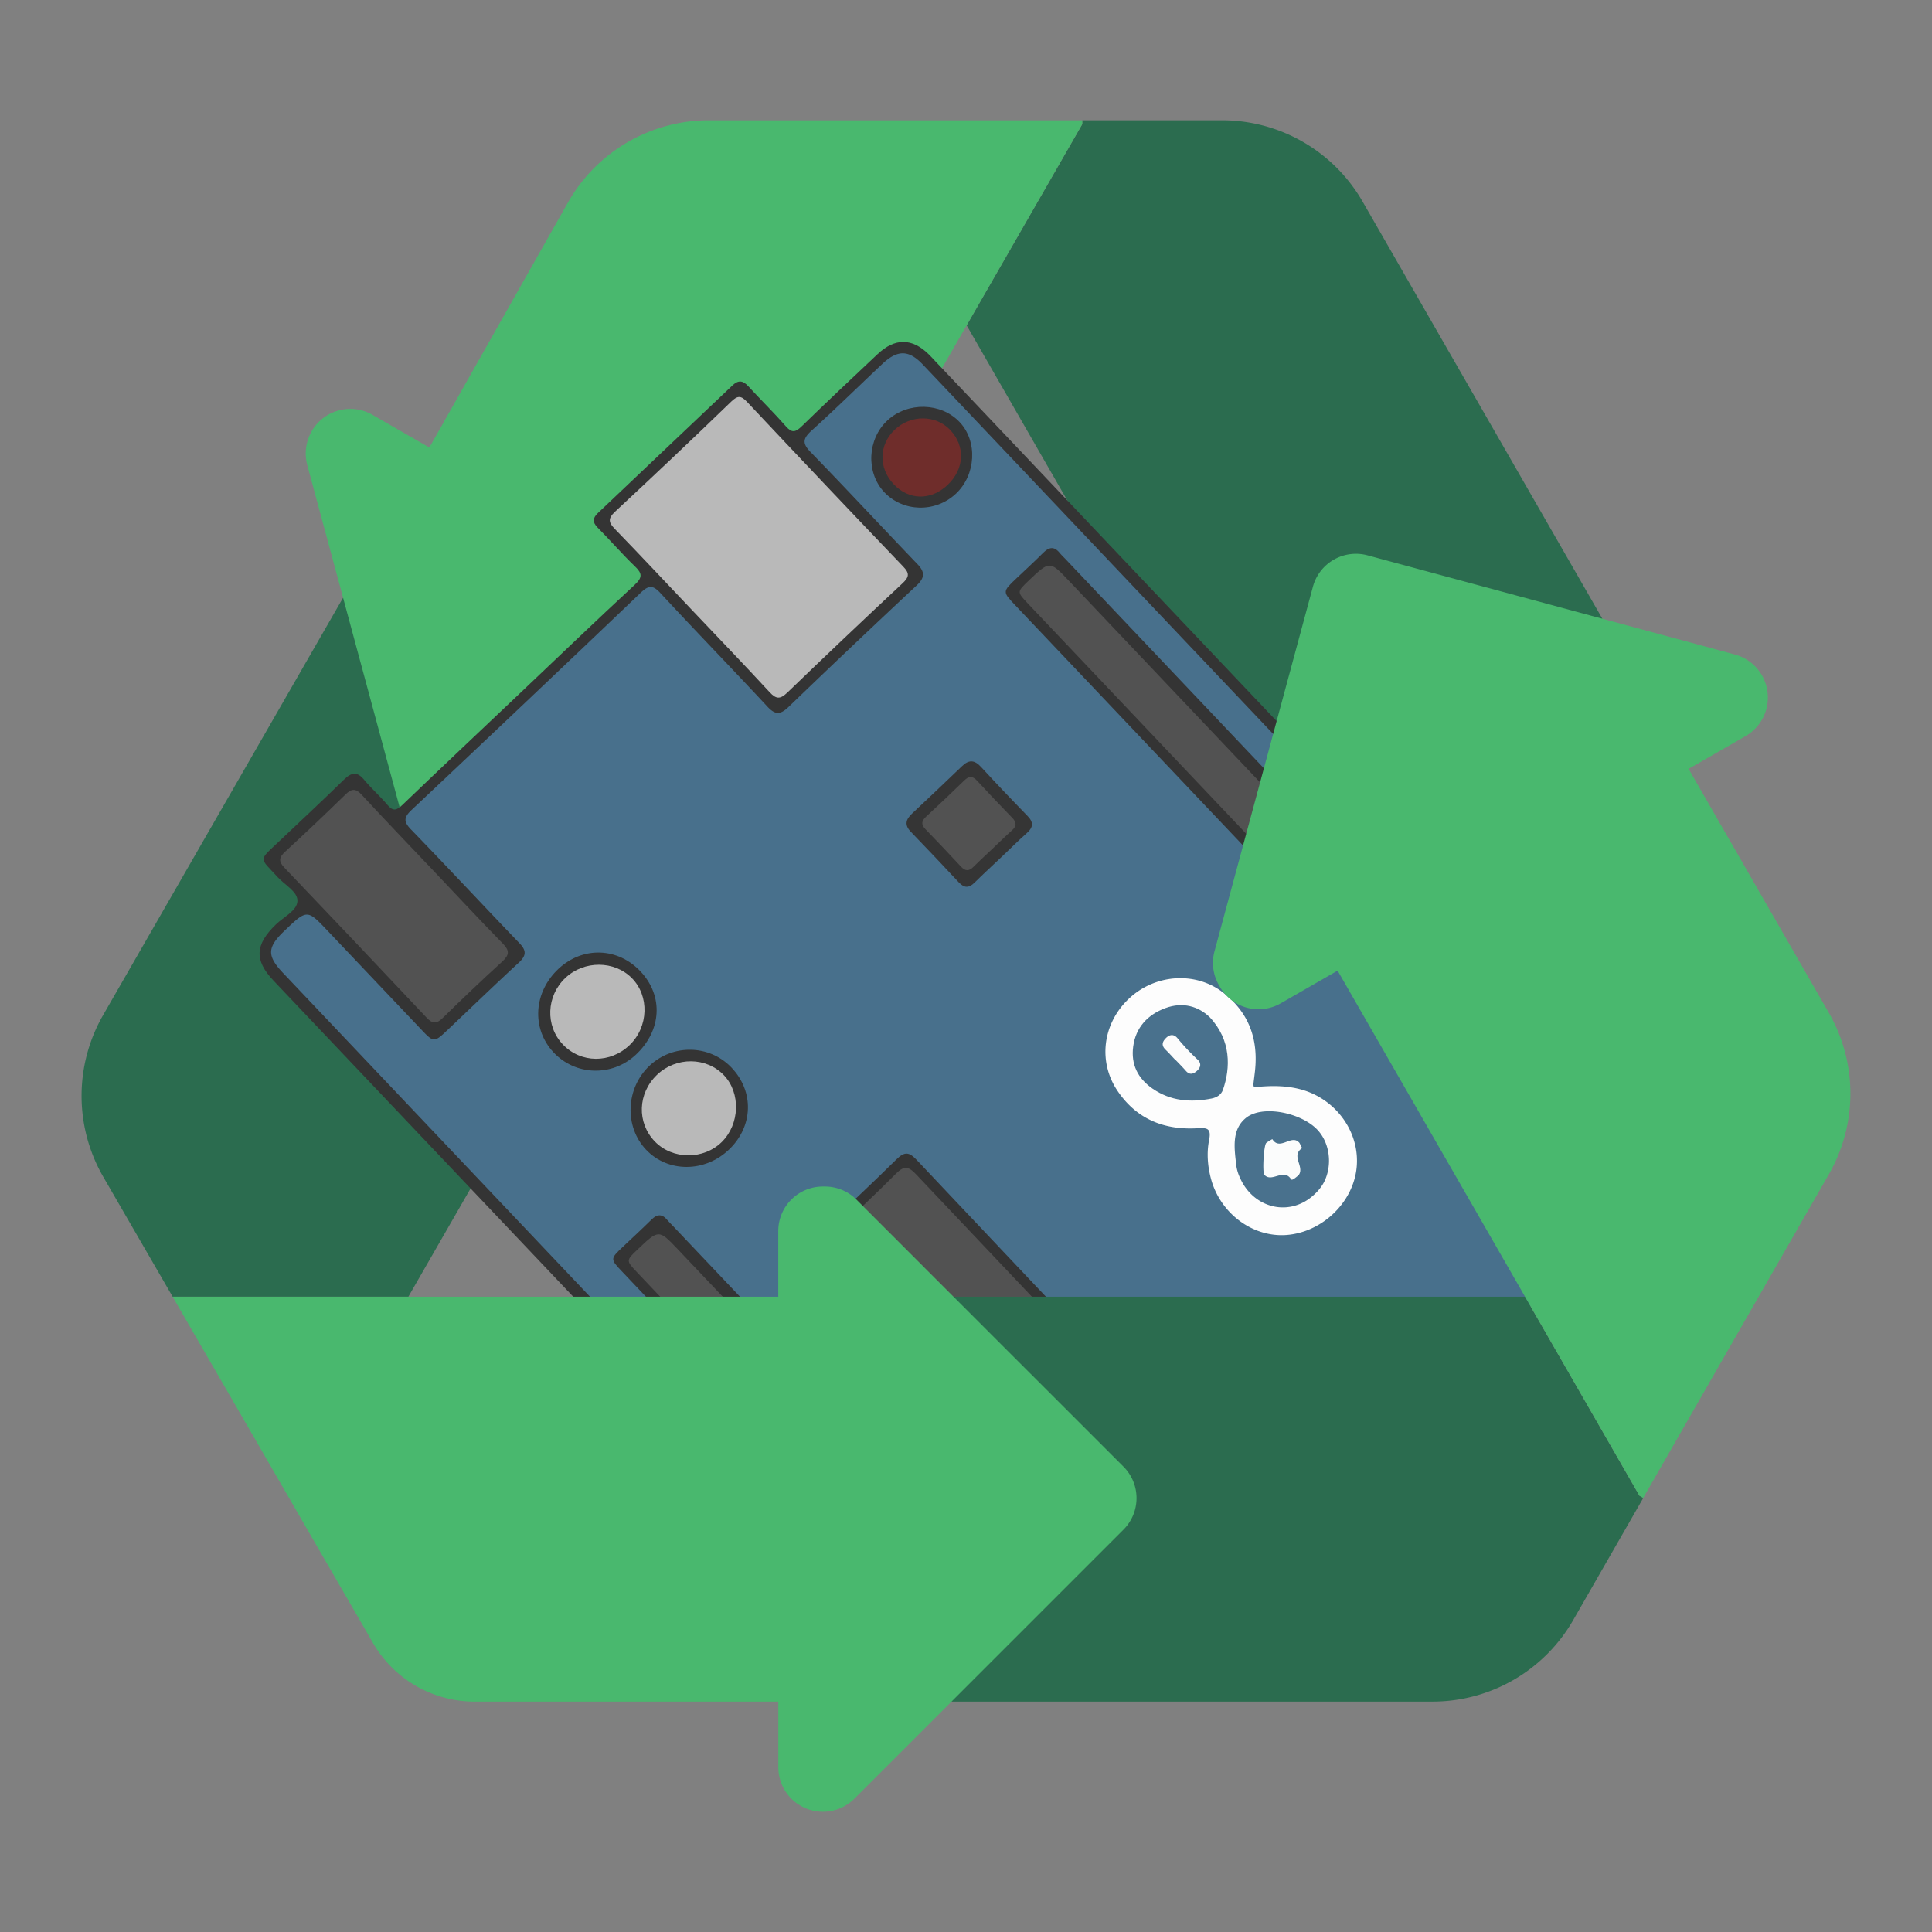 <svg id="Camada_1" data-name="Camada 1" xmlns="http://www.w3.org/2000/svg" xmlns:xlink="http://www.w3.org/1999/xlink" viewBox="0 0 2048 2048"><rect x="0" y="0" width="2048" height="2048" fill="#808080" stroke="none"/><defs><style>.cls-1{fill:none;}.cls-2{fill:#2b6c4f;}.cls-3{fill:#49b86e;}.cls-4{clip-path:url(#clip-path);}.cls-5{fill:#343434;}.cls-6{fill:#48708c;}.cls-7{fill:#b9b9b9;}.cls-8{fill:#525252;}.cls-9{fill:#fdfdfd;}.cls-10{fill:#343435;}.cls-11{fill:#353535;}.cls-12{fill:#49718d;}.cls-13{fill:#6f2d2b;}.cls-14{fill:#fcfcfc;}.cls-15{fill:#fbfcfc;}</style><clipPath id="clip-path"><path class="cls-1" d="M783.83,397.35s156.66-43.79,194.28-35.93,649.62,675.69,649.62,675.69l21.27,338.2-376.57,132.61-759.81,20s-204.36-410.2-220.38-422.82c-21.06-12.63-21.11-162.6-15.47-191.21S421.86,746.63,447.12,702.62,783.83,397.35,783.83,397.35Z"/></clipPath></defs><title>Logo</title><path class="cls-2" d="M734.71,849.33l-371-215.77L109.33,1076a171.8,171.8,0,0,0,.23,171.66L183,1374.55h249.9Z"/><path class="cls-2" d="M1024.67,344.87s300.66,523,300.66,523l373.26-212L1444.41,213.69a171.79,171.79,0,0,0-149-86.19H1147.25v4.12Z"/><path class="cls-3" d="M903.9,789.33l1.09-1.89A47.22,47.22,0,0,0,887.57,723l-60.32-34.66,197.42-343.45L1147.24,131.6v-4.1H751.57A171.81,171.81,0,0,0,602,214.72L455.15,474.39l-60.3-34.65a47.22,47.22,0,0,0-64.45,17.4l0,.05A47.2,47.2,0,0,0,325.72,493l37.94,140.53,67.18,248.88a47.23,47.23,0,0,0,57.89,33.28L875.27,811.39A47.24,47.24,0,0,0,903.9,789.33Z"/><g class="cls-4"><path class="cls-5" d="M766.84,1542.43,290,1039.57c-20.59-21.72-19.74-38.1,2.5-59.64,8.23-8,22.34-14.52,22.8-24.63s-13.21-17-20.75-25.28c-19.72-21.55-21-17,1.17-38,22.92-21.78,46.11-43.29,68.71-65.4,8.06-7.88,14.05-9.15,21.58,0,7.74,9.35,17,17.39,24.81,26.71,5.72,6.85,9.55,5.82,15.66,0,41.79-40.07,83.91-79.79,125.92-119.63,40.07-38,79.9-76.25,120.4-113.79,8.42-7.81,8-12.09.39-19.4-13.77-13.23-26.26-27.76-39.72-41.31-5.64-5.68-5.24-10.08.39-15.42q71.34-67.49,142.51-135.15c6.28-6,11.17-5.31,16.69.67,13.24,14.36,27.21,28.07,40.11,42.74,6.25,7.11,10.13,6.22,16.63-.1,26.5-25.77,53.46-51.07,80.35-76.43,18.46-17.41,36.57-17.32,54.31.06,2.48,2.43,4.8,5,7.19,7.54q467,492.47,934.2,984.75c9.06,9.53,11.49,19.24,12.7,32.22,3.31,35.32-9.65,61-38,82.52-19.72,15-36.31,34.11-54.71,50.94-5.76,5.26-8.15,10.73-8.24,18.34-.23,18-1.51,36-1.84,54-.14,7.6-2.73,13.26-8.34,18.57q-208.08,197.05-415.88,394.41c-6,5.67-12.07,8.48-20.14,7.67-5.66-.57-11.51.31-17.12-.44-30.11-4-55.89,1.07-77.44,26.92-13.38,16.05-34,12.49-49.53-3.9q-152.85-161.14-305.67-322.32Z"/><path class="cls-6" d="M776.25,1533.61l-476-502c-17.5-18.45-17.21-27.31,1.44-45.05,23.92-22.76,23.92-22.76,45.8.32q50.2,52.94,100.42,105.86c11.5,12.1,12.79,12.06,25.29.22,25.55-24.2,50.86-48.65,76.72-72.5,8.17-7.53,8.17-12.87.76-20.59-38.52-40.07-76.38-80.78-115.08-120.69-8.11-8.37-7.49-12.91,1-20.88Q558.19,743.85,679,628.47c8.33-8,12.85-8.63,20.87,0,37.47,40.47,75.9,80,113.47,120.41,8,8.64,13.44,9.29,22.46.6q67.34-64.92,135.72-128.73c9-8.44,9.06-14.38.95-22.82-37.9-39.46-75.11-79.58-113.28-118.79-9-9.21-8.1-14.34,1.25-22.8,25.43-23,49.9-47.05,74.86-70.56,16.11-15.18,28.11-15,42.91.64q470.22,495.81,940.5,991.54c5.49,5.79,6.83,11.83,7.7,19.65,3.68,33-7.93,57.75-35,78.34-20.42,15.55-37.63,35.31-56.67,52.77-6.37,5.85-10.46,11.92-9.5,20.63a15.5,15.5,0,0,1-.09,2.63c-1.12,20.17,2.95,42.57-4.84,59.88-7.58,16.85-27.18,28.61-41.71,42.4Q1594.42,1829,1410.32,2003.84c-7.74,7.36-15.27,11.38-25.78,10-5.61-.74-11.54.42-17.11-.47-28.89-4.65-52.4,2.71-72.42,26.55-13.52,16.11-25.3,14-40-1.51Q1015.6,1786,776.25,1533.61Z"/><path class="cls-7" d="M732.69,645.77c-26.87-28.33-53.55-56.85-80.75-84.87-6.67-6.87-8.05-11,.15-18.6q62.11-57.67,123.06-116.61c6.71-6.46,10.31-6.51,16.59.17q82.46,87.74,165.7,174.72c6.76,7,6.55,10.94-.73,17.73q-61.47,57.39-122,115.75c-7.61,7.34-11.91,7.23-18.86-.3C788.46,704.1,760.45,675.05,732.69,645.77Z"/><path class="cls-8" d="M458.53,922c24.8,26.15,49.35,52.54,74.55,78.3,7.23,7.38,7,12-.77,19.08-21.41,19.47-42.36,39.47-63,59.72-6.76,6.63-11,6.12-17.14-.4q-75-79.68-150.58-158.78c-6.29-6.58-6.17-10.81.69-17.11q32.44-29.83,64-60.67c6.75-6.61,11-6.23,17.14.36C408.17,869.27,433.44,895.58,458.53,922Z"/><path class="cls-5" d="M1450,1035.77,1076.14,641.52c-13.58-14.33-13.58-14.34,1.52-28.66,9.37-8.89,18.94-17.58,28-26.73,6.3-6.32,11.82-7.26,17.61-.09,1.9,2.36,4.16,4.43,6.25,6.64l745.93,786.59c14.48,15.27,14.48,15.27-1.6,30.52q-11.64,11-23.27,22.07c-13.14,12.41-13.18,12.43-25,0q-31.41-33-62.77-66.17Z"/><path class="cls-9" d="M1329.31,1152.52c16.63-1.77,33.28-2.09,49.54,2.27,37.64,10.1,63.07,45.82,59.22,83.15-3.76,36.53-35.92,67.73-73.28,71.11-36.47,3.29-71.58-22.79-81.27-60.16-3.46-13.35-4.46-27.14-1.8-40.47,2.53-12.68-2.38-13-12.47-12.43-35.34,2-64.3-9.67-84.52-39.47-20.74-30.56-16.25-70.82,11.43-97.39,27.93-26.82,71.17-29.61,100.35-7,27.12,21,37.48,48.93,33.85,83-.51,4.81-1.21,9.61-1.72,14.43A11.45,11.45,0,0,0,1329.31,1152.52Z"/><path class="cls-5" d="M956.41,1661.08q-148.35-156.43-296.7-312.88c-13-13.66-13-13.68.83-26.78,10-9.5,20.19-18.84,30-28.54,6-6,11.29-6.23,16.65.2,1.66,2,3.57,3.79,5.36,5.68q295.82,311.92,591.61,623.86c13.7,14.44,13.7,14.46-1.3,28.69-10,9.5-20.18,18.86-30,28.54-5.28,5.19-9.74,5.28-14.39-.21-2.24-2.65-4.76-5.06-7.15-7.58Z"/><path class="cls-5" d="M1225,1497q126,132.81,251.89,265.63c11.82,12.46,11.82,12.49-.81,24.48-26.81,25.45-53.94,50.57-80.3,76.48-9,8.86-14.92,7.73-22.78-.57q-252.6-266.76-505.58-533.14c-7.81-8.23-8.85-14.21.52-22.8q41.86-38.35,82.39-78.15c8.47-8.32,13.35-7.89,21.15.39Q1097.88,1363.44,1225,1497Z"/><path class="cls-10" d="M1613.39,1656.84c-14.52,13.77-29.36,27.23-43.43,41.44-7.56,7.63-13.49,8.5-20.78.52-13.17-14.39-26.65-28.51-40.26-42.48-7-7.15-6.4-13.09,1-20q44.79-41.94,89.06-84.43c7.25-6.95,13.27-7.42,20.09,0,13.51,14.67,27.16,29.22,41.21,43.37,7,7,5.61,12.23-1.33,18.57C1643.53,1627.88,1628.55,1642.46,1613.39,1656.84Z"/><path class="cls-11" d="M1062.06,908.06c-9.68,9.17-19.51,18.18-29,27.57-6.08,6-11,5.76-16.66-.25q-25.26-27.09-51-53.77c-6.66-6.92-5.44-12.78,1.29-19.07q26.76-25.06,53.19-50.47c7.48-7.22,13.44-6.27,20,.88q24.22,26.26,49.2,51.85c6.72,6.86,6.42,12.18-.91,18.58C1079.23,891.26,1070.77,899.81,1062.06,908.06Z"/><path class="cls-5" d="M679.3,1030.08c24.19,26,22,62.4-5.23,87.9-25.24,23.61-64.26,22.43-87.5-2.65-23.39-25.25-21-63.77,5.61-88.49C618,1002.86,655.25,1004.25,679.3,1030.08Z"/><path class="cls-5" d="M772.73,1218.62c-25.59,24.42-64.69,24.5-87.81.18-23.34-24.55-21.69-65.35,3.6-89.1,24.77-23.27,63.45-22.46,86.73,1.81C799.64,1156.94,798.57,1194,772.73,1218.62Z"/><path class="cls-5" d="M937.27,521.65c-19.56-20.83-17.91-56.31,3.55-76.08s56.69-18.94,76.4,1.84c19.34,20.4,17.41,56.12-4.11,76.09C991.36,543.69,957.19,542.85,937.27,521.65Z"/><path class="cls-8" d="M1457.06,1027.26,1089.6,639.77c-11.71-12.36-11.7-12.37.89-24.34,22.3-21.21,22.3-21.21,43,.66l726.86,766.48c12.62,13.31,12.61,13.32-1,26.24-21.31,20.24-21.31,20.24-41.14-.67Z"/><path class="cls-12" d="M1282.4,1078.31c23,24.48,21.95,54,14,76.83-1.82,5.25-6.34,8.19-12,9.32-22.44,4.44-43.53,2.71-62.65-10.49-15.7-10.84-23.06-25.73-20.5-44.72,2.71-20.18,15.32-33.64,34-40.59S1270.52,1066.79,1282.4,1078.31Z"/><path class="cls-12" d="M1393.31,1266.09c-25.48,24.25-64.5,15.47-79-17.87a44.51,44.51,0,0,1-3.75-12.47c-2-17.86-5.41-38,10.09-50.64,17.17-14,56.91-6,74.68,11.31,14.36,14,17.63,38.68,7.89,57.25A48.52,48.52,0,0,1,1393.31,1266.09Z"/><path class="cls-8" d="M964.8,1654,675.31,1348.71c-11.81-12.46-11.8-12.47.7-24.36,22.38-21.29,22.38-21.29,43,.49L1288.19,1925c12.71,13.4,12.71,13.41-.8,26.24-21.41,20.33-21.41,20.33-41.16-.49Z"/><path class="cls-8" d="M1128.73,1586.22q-122.32-129-244.85-257.78c-8.8-9.2-8.44-14.37,1.08-22.89q33.33-29.8,64.92-61.56c8.59-8.6,13.31-7.47,21,.63q198.58,210.11,397.7,419.72c32,33.7,63.7,67.61,96,101,7.31,7.52,6.75,12-.91,19-22.68,20.72-45.11,41.74-66.82,63.46-8.58,8.57-13.33,7.51-21-.62Q1252.64,1716.4,1128.73,1586.22Z"/><path class="cls-8" d="M1605.72,1649.36c-12.27,11.63-24.78,23-36.7,35-6.19,6.23-10.57,6-16.13-.32-8.86-10.1-18.23-19.78-27.72-29.29-5.17-5.19-6.5-9.28-.18-15.17q38.58-35.92,76.52-72.51c5.41-5.19,9.37-5.06,14.22.28q14.41,15.9,29.54,31.15c5.22,5.25,4.62,9.26-.76,14.21C1631.41,1624.73,1618.63,1637.12,1605.72,1649.36Z"/><path class="cls-8" d="M1052.26,899.52c-6.78,6.44-13.7,12.73-20.3,19.35-4.81,4.82-8.72,4.74-13.26-.16q-18.57-20.07-37.63-39.67c-4.63-4.77-4.54-8.57.5-13.23q20.58-19,40.69-38.59c4.88-4.74,8.68-4.79,13.24.13q18.55,20.07,37.62,39.68c4.61,4.75,4.65,8.66-.47,13.25C1065.69,886.51,1059,893.09,1052.26,899.52Z"/><path class="cls-7" d="M596.71,1107.24c-18.91-19.84-17.67-51.58,2.76-70.75,19.75-18.53,51.75-18.4,70.27.29,18.85,19,17.79,51.66-2.3,71C647,1127.44,615.73,1127.19,596.71,1107.24Z"/><path class="cls-7" d="M694.13,1210c-19.23-20-18.22-51,2.31-70.65,20.28-19.35,52.44-19.08,71.09.59,17.76,18.74,16.71,51.59-2.27,70.46C745.9,1229.63,712.88,1229.44,694.13,1210Z"/><path class="cls-13" d="M1004.34,514.2c-17.65,16.58-40.91,16.19-57.08-1s-15.56-41.76,1.1-57.59c17.06-16.21,43.61-16.09,59,.28C1023.58,473.15,1022.33,497.32,1004.34,514.2Z"/><path class="cls-14" d="M1245.37,1123c-3.26-3.44-6.42-7-9.82-10.3-4.35-4.23-3.85-8.09.39-12.3,4.48-4.47,8.87-4,12.36.29a229.51,229.51,0,0,0,21.22,22.54c4.24,4,3.45,8.48-1.19,12.34-4,3.37-7.65,3.75-11.29-.44s-7.68-8.18-11.54-12.25Z"/><path class="cls-15" d="M1376.42,1245.91c-2.65,2.06-6.71,5.92-7.83,4.14-7.74-12.28-20.43,4.06-28.31-4.72-2.28-2.53-.65-31.62,2.08-33.85a44.68,44.68,0,0,1,6.38-3.93c7.84,12.57,19.82-5,28,3.19a3.89,3.89,0,0,1,.87,1c.93,1.86,2.8,5.24,2.54,5.41C1368,1225.47,1383.56,1237.12,1376.42,1245.91Z"/></g><path class="cls-2" d="M1616.59,1374.54H1010.8l-2.19,429.21h510a171.82,171.82,0,0,0,149-86.32l74.33-129.56-4-2.29Z"/><path class="cls-3" d="M874.47,1257.77h-2.21A47.21,47.21,0,0,0,825,1305v69.57H183l212.38,367.06a124.51,124.51,0,0,0,107.76,62.15H825.05v69.53a47.21,47.21,0,0,0,47.21,47.21h.06a47.17,47.17,0,0,0,33.38-13.83l285.23-285.23a47.2,47.2,0,0,0,0-66.77l-180.16-180.12L907.87,1271.61A47.19,47.19,0,0,0,874.47,1257.77Z"/><path class="cls-3" d="M1790,815l60.33-34.67a47.22,47.22,0,0,0,17.39-64.49h0a47.21,47.21,0,0,0-28.61-22L1449.64,588.66a47.22,47.22,0,0,0-57.89,33.27l-104.33,386.48a47.24,47.24,0,0,0,4.65,35.84l1.1,1.91a47.21,47.21,0,0,0,64.45,17.4l60.29-34.64,198.68,345.62,121.31,211,4,2.29,196.82-343.14a171.8,171.8,0,0,0-.08-171.11Z"/></svg>